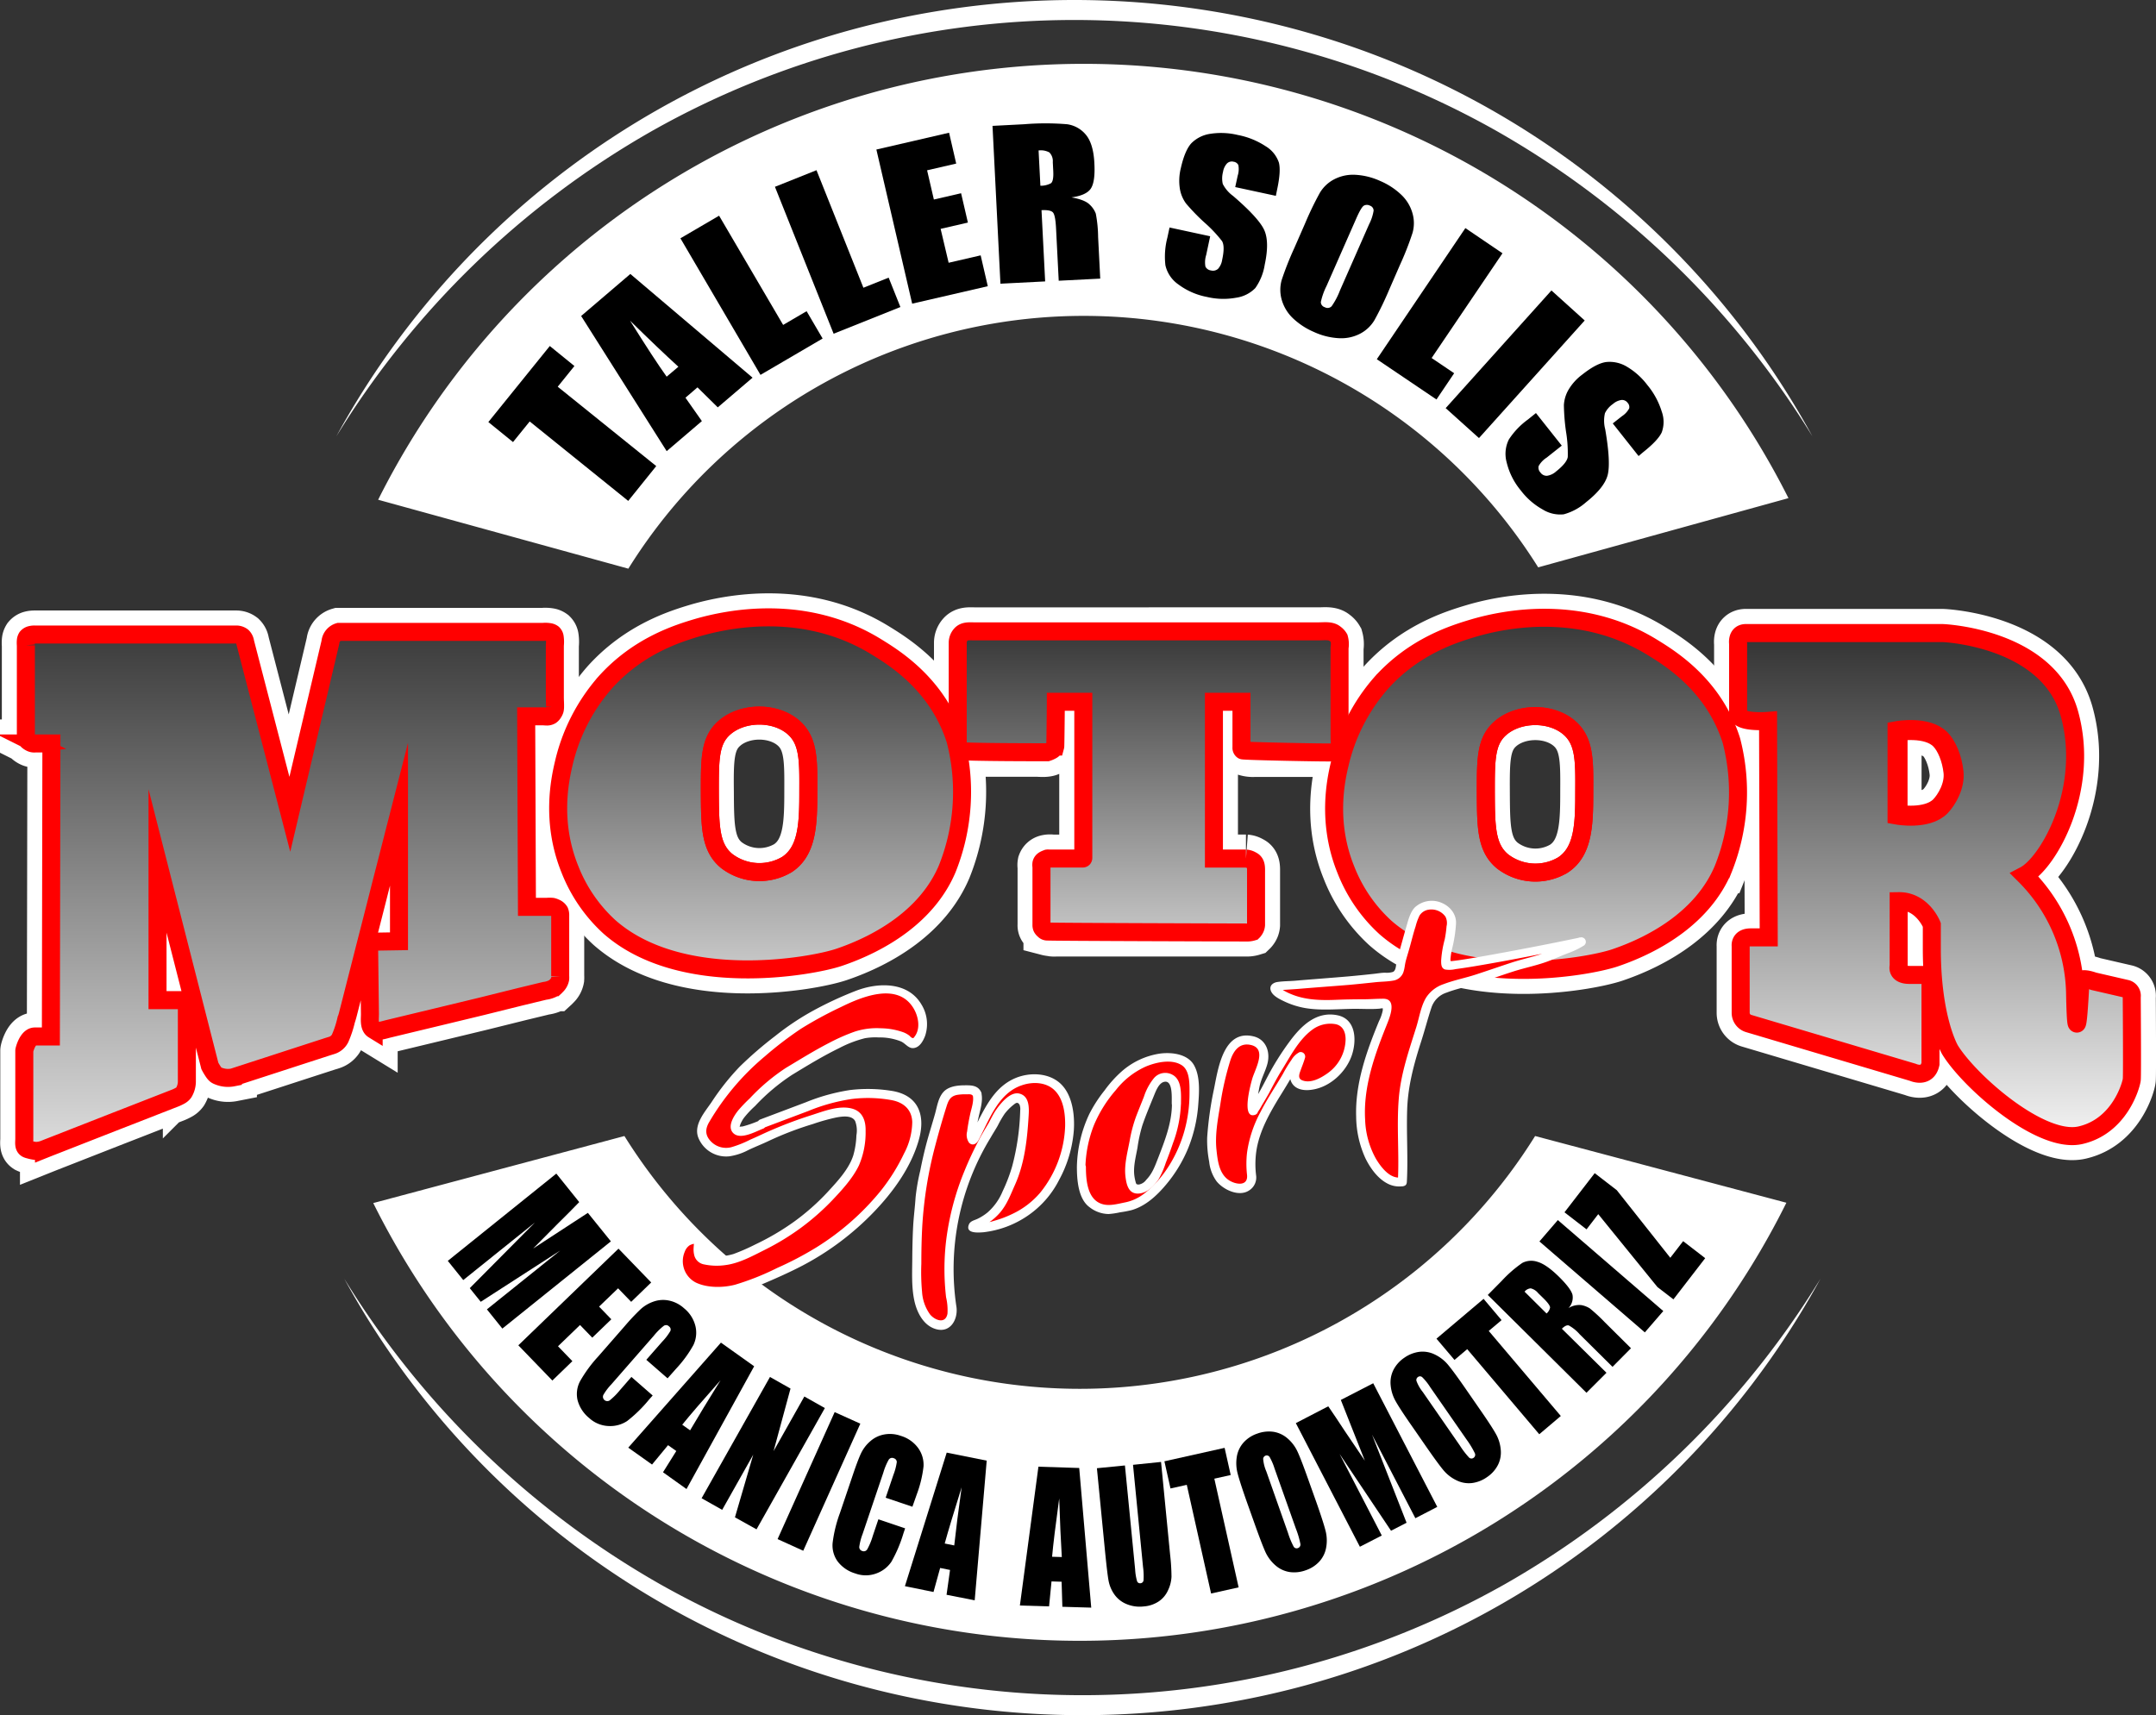 <svg id="LOGO_TALLER_SOLIS_MOTOR_SPORT" data-name="LOGO TALLER SOLIS MOTOR SPORT" xmlns="http://www.w3.org/2000/svg" xmlns:xlink="http://www.w3.org/1999/xlink" viewBox="0 0 538.57 428.53"><rect x="0" y="0" width="538.57" height="428.53" fill="#333333" stroke="none"/><defs><style>.cls-1,.cls-10,.cls-5,.cls-8{fill:none;}.cls-1{stroke:#fff;stroke-width:12px;}.cls-1,.cls-10,.cls-2,.cls-3,.cls-4,.cls-5,.cls-6,.cls-7,.cls-8{stroke-miterlimit:10;}.cls-2,.cls-3,.cls-4,.cls-5,.cls-6,.cls-7,.cls-8{stroke:red;}.cls-2,.cls-3,.cls-4,.cls-5,.cls-6,.cls-7{stroke-width:4.5px;}.cls-2{fill:url(#Degradado_sin_nombre_4);}.cls-3{fill:url(#Degradado_sin_nombre_3);}.cls-4{fill:url(#Degradado_sin_nombre_3-2);}.cls-6{fill:url(#Degradado_sin_nombre_3-3);}.cls-7{fill:url(#Degradado_sin_nombre_3-4);}.cls-10,.cls-8{stroke-width:5px;}.cls-9{fill:#fff;}.cls-10{stroke:#000;}.cls-11{fill:red;}</style><linearGradient id="Degradado_sin_nombre_4" x1="343.72" y1="640.43" x2="343.72" y2="436.14" gradientUnits="userSpaceOnUse"><stop offset="0" stop-color="#fff"/><stop offset="1"/></linearGradient><linearGradient id="Degradado_sin_nombre_3" x1="557.77" y1="589.76" x2="557.77" y2="453.84" xlink:href="#Degradado_sin_nombre_4"/><linearGradient id="Degradado_sin_nombre_3-2" x1="460.63" y1="599.48" x2="460.63" y2="449.26" xlink:href="#Degradado_sin_nombre_4"/><linearGradient id="Degradado_sin_nombre_3-3" x1="654.47" y1="596.03" x2="654.47" y2="448.57" xlink:href="#Degradado_sin_nombre_4"/><linearGradient id="Degradado_sin_nombre_3-4" x1="754.12" y1="617.55" x2="754.12" y2="450.98" xlink:href="#Degradado_sin_nombre_4"/></defs><g id="MOTOR_BLANCO" data-name="MOTOR BLANCO"><path class="cls-1" d="M355.42,483.42h51.05a6.14,6.14,0,0,1,1.54.06,1.92,1.92,0,0,1,.86.35,1.53,1.53,0,0,1,.44.82,8.15,8.15,0,0,1,.05,2.15v12.95c0,.79.07,1.55.05,2.34a3.22,3.22,0,0,1-.08.82,2.73,2.73,0,0,1-.34.71,2.17,2.17,0,0,1-.62.69,1.89,1.89,0,0,1-.94.26c-.37,0-.74-.05-1.11-.05H402.2l.19,47.6h5a6.85,6.85,0,0,1,1.36,0,3.23,3.23,0,0,1,.68.24,2.16,2.16,0,0,1,1.1.89,2.46,2.46,0,0,1,.17,1.08v15.1a5.23,5.23,0,0,1,0,.68,3.19,3.19,0,0,1-1,1.77c-.1.11-.2.22-.31.32a6,6,0,0,1-2.57.91l-6,1.45L391,577l-10.86,2.62-9.18,2.21-3.11.75c-1.15.27-2.66.87-3.75.27a1.9,1.9,0,0,1-.41-.34c-.75-.88-.51-2.55-.52-3.64l-.14-11.2-.08-6.83,7.48-.12V529l-.3,1.17-.64,2.48-.91,3.57-1.13,4.43-1.29,5-1.38,5.45-1.43,5.6-1.42,5.53-1.33,5.23-1.2,4.69-1,3.93-.75,2.93c-.13.52-.29,1-.45,1.52a25.53,25.53,0,0,1-1.48,4.45,3.48,3.48,0,0,1-2,1.73l-1,.31-3.64,1.18-4.93,1.6-5.35,1.74-4.9,1.59-3.57,1.16-1.39.45a6.34,6.34,0,0,1-3.69-.38,2.21,2.21,0,0,1-.53-.27,3,3,0,0,1-.54-.58,14.41,14.41,0,0,1-1-1.65l-13.07-51.21v34.78h7.33v20.07a5.49,5.49,0,0,1-.76,3,2.85,2.85,0,0,1-.83.75,11.43,11.43,0,0,1-1.66.77l-1.21.47-3.51,1.37-4.55,1.78-5.14,2-5.26,2.06-4.9,1.92-4.08,1.6-2.79,1.09-1,.4a5.86,5.86,0,0,1-2.13.39,9.54,9.54,0,0,1-1.57-.33,2.59,2.59,0,0,1-.61-.21l-.15-.1c-.67-.5-.46-1.59-.46-2.34V588.06c0-.19.84-3.55,2.64-3.55h4l.13-73.21h-4.06a2,2,0,0,1-1-.14,3.2,3.2,0,0,1-.83-.51,1.45,1.45,0,0,1-.49-.87v-23a6.22,6.22,0,0,1,0-1.22,1.82,1.82,0,0,1,.27-.79,1.75,1.75,0,0,1,.9-.57,3.82,3.82,0,0,1,1.07-.12h50.32a2.49,2.49,0,0,1,1.51.5A2.39,2.39,0,0,1,332,486l11.16,43,10.14-43A2.94,2.94,0,0,1,355.42,483.42Z" transform="translate(-270.76 -325.55)"/><path class="cls-1" d="M557.73,483.29h42.52c1.32,0,3-.25,4,.61a3.42,3.42,0,0,1,1,1.08,5.59,5.59,0,0,1,.13,2.42V510c0,.61.07,1.18.12,1.77a1.59,1.59,0,0,1-.65,1.33,3.12,3.12,0,0,1-1.31.43,9.23,9.23,0,0,1-1.73.13H584.21a6.11,6.11,0,0,1-2.21-.23,2.22,2.22,0,0,1-.81-.41.78.78,0,0,1-.3-.72V500.89H574v39.17h8a3.22,3.22,0,0,1,1.36.42,3.38,3.38,0,0,1,.41.24c.85.63.75,1.83.75,2.78v13.15A2.52,2.52,0,0,1,584,558a1.94,1.94,0,0,1-.26.31,5.23,5.23,0,0,1-1.83.22H534.53a4.6,4.6,0,0,1-.83,0c-.42-.08-.86-.11-1.28-.22a2.17,2.17,0,0,1-1.06-.58,1.32,1.32,0,0,1-.41-1.09V542.07a2.16,2.16,0,0,1,0-.84,1.74,1.74,0,0,1,1.21-1.1,3.69,3.69,0,0,1,1.48-.06c.23,0,.48,0,.72,0h7V500.89h-6.86V511a2.34,2.34,0,0,1-1.28,2.26c-.95.61-2.54.36-3.64.36H512.48a2,2,0,0,1-1.54-.44,2,2,0,0,1-.87-1.38V486.72c0-.22,0-.44,0-.66a3.12,3.12,0,0,1,.75-1.93c.84-1,2.11-.84,3.27-.84h43.68Z" transform="translate(-270.76 -325.55)"/><path class="cls-1" d="M423,557.13c17.95,15.8,50.51,9.94,57.38,7.6,10.49-3.56,22.07-10.46,27-22.12a51.67,51.67,0,0,0,2.09-32.13c-4.38-13.87-15.24-20.54-19.78-23.33-17.89-11-37-7-44.62-4.81-5,1.49-14.81,4.51-23.07,13.69a46.62,46.62,0,0,0-10.39,20.28c-.94,4-3.24,14.56,1.52,26.37A38.5,38.5,0,0,0,423,557.13Z" transform="translate(-270.76 -325.55)"/><path class="cls-1" d="M451.63,507.44c4.53-4.06,12.78-4.16,17.37-.13,3.73,3.28,3.71,8.11,3.68,15.46,0,8.28-.08,15.31-5.33,18.77a13.45,13.45,0,0,1-15.08-.89c-4.11-3.38-4.14-8.62-4.19-17.11C448,515.28,448,510.67,451.63,507.44Z" transform="translate(-270.76 -325.55)"/><path class="cls-1" d="M616.82,557.25c18,15.81,50.51,9.94,57.38,7.61,10.49-3.57,22.08-10.46,27-22.12a51.54,51.54,0,0,0,2.09-32.14c-4.37-13.87-15.23-20.53-19.77-23.32-17.89-11-37-7.06-44.62-4.82-5,1.49-14.81,4.52-23.07,13.69a46.69,46.69,0,0,0-10.39,20.28c-.95,4-3.25,14.57,1.52,26.37A38.48,38.48,0,0,0,616.82,557.25Z" transform="translate(-270.76 -325.55)"/><path class="cls-1" d="M645.47,507.56c4.53-4.05,12.78-4.16,17.37-.13,3.73,3.28,3.71,8.11,3.67,15.47,0,8.28-.07,15.31-5.32,18.76a13.44,13.44,0,0,1-15.08-.89c-4.12-3.38-4.14-8.62-4.19-17.11C641.88,515.41,641.86,510.8,645.47,507.56Z" transform="translate(-270.76 -325.55)"/><path class="cls-1" d="M790.46,570.56s-1,21.81-1.34,3.17a42.81,42.81,0,0,0-12.6-29.53c5.83-3.05,16.48-21.43,11.16-40.44s-31.57-20.07-31.57-20.07H706.68c-2.12.17-1.74,2.62-1.74,2.62V503.8c0,2.49,7.48,1.86,7.48,1.86l.17,54.09h-4.48c-2.83,0-2.53,2.11-2.53,2.11v16.73a2.78,2.78,0,0,0,2,2.68l41,12.19s3.6,1.66,4.42-2.11v-19.6a2.37,2.37,0,0,0-1.86-2.62h-3.38c-3.38,0-2.71-2.2-2.71-2.2V550.7c5.92-.08,8.28,5.92,8.28,5.92v5.92c0,17.74,4.57,25.35,4.57,25.35,4.9,7.94,22.69,23.57,32.57,21.29s12.68-12.63,12.81-13.9,0-20.66,0-20.66a1.79,1.79,0,0,0-1.27-2l-8.24-1.9S790.91,569.61,790.46,570.56Z" transform="translate(-270.76 -325.55)"/><path class="cls-1" d="M758.75,518.47c.37,3.41-1.68,6.87-3.27,8.49-3.36,3.42-10.71,2.09-10.71,2.09V508.2s7.35-1.33,10.71,2.09C757.07,511.91,758.39,515.07,758.75,518.47Z" transform="translate(-270.76 -325.55)"/></g><g id="MOTOR_ROJO" data-name="MOTOR ROJO"><path class="cls-2" d="M355.42,483.42h51.05a6.14,6.14,0,0,1,1.54.06,1.92,1.92,0,0,1,.86.35,1.53,1.53,0,0,1,.44.82,8.15,8.15,0,0,1,.05,2.15v12.95c0,.79.07,1.55.05,2.34a3.22,3.22,0,0,1-.08.82,2.73,2.73,0,0,1-.34.71,2.17,2.17,0,0,1-.62.69,1.89,1.89,0,0,1-.94.26c-.37,0-.74-.05-1.11-.05H402.2l.19,47.6h5a6.85,6.85,0,0,1,1.36,0,3.23,3.23,0,0,1,.68.24,2.16,2.16,0,0,1,1.1.89,2.46,2.46,0,0,1,.17,1.08v15.1a5.23,5.23,0,0,1,0,.68,3.19,3.19,0,0,1-1,1.77c-.1.11-.2.22-.31.32a6,6,0,0,1-2.57.91l-6,1.45L391,577l-10.86,2.62-9.18,2.21-3.11.75c-1.15.27-2.66.87-3.75.27a1.9,1.9,0,0,1-.41-.34c-.75-.88-.51-2.55-.52-3.64l-.14-11.2-.08-6.83,7.48-.12V529l-.3,1.17-.64,2.48-.91,3.57-1.13,4.43-1.29,5-1.38,5.45-1.43,5.6-1.42,5.53-1.33,5.23-1.2,4.69-1,3.93-.75,2.93c-.13.52-.29,1-.45,1.52a25.53,25.53,0,0,1-1.48,4.45,3.48,3.48,0,0,1-2,1.73l-1,.31-3.64,1.18-4.93,1.6-5.35,1.74-4.9,1.59-3.57,1.16-1.39.45a6.34,6.34,0,0,1-3.69-.38,2.21,2.21,0,0,1-.53-.27,3,3,0,0,1-.54-.58,14.41,14.41,0,0,1-1-1.65l-13.07-51.21v34.78h7.33v20.07a5.49,5.49,0,0,1-.76,3,2.85,2.85,0,0,1-.83.75,11.43,11.43,0,0,1-1.66.77l-1.21.47-3.51,1.37-4.55,1.78-5.14,2-5.26,2.06-4.9,1.92-4.08,1.6-2.79,1.09-1,.4a5.86,5.86,0,0,1-2.13.39,9.54,9.54,0,0,1-1.57-.33,2.59,2.59,0,0,1-.61-.21l-.15-.1c-.67-.5-.46-1.59-.46-2.34V588.06c0-.19.84-3.55,2.64-3.55h4l.13-73.21h-4.06a2,2,0,0,1-1-.14,3.2,3.2,0,0,1-.83-.51,1.45,1.45,0,0,1-.49-.87v-23a6.22,6.22,0,0,1,0-1.22,1.82,1.82,0,0,1,.27-.79,1.75,1.75,0,0,1,.9-.57,3.82,3.82,0,0,1,1.07-.12h50.32a2.49,2.49,0,0,1,1.51.5A2.39,2.39,0,0,1,332,486l11.16,43,10.14-43A2.94,2.94,0,0,1,355.42,483.42Z" transform="translate(-270.76 -325.55)"/><path class="cls-3" d="M600.25,483.29c1.32,0,3-.25,4,.61a3.42,3.42,0,0,1,1,1.08,5.59,5.59,0,0,1,.13,2.42V510c0,.61.07,1.18.12,1.77a1.59,1.59,0,0,1-.65,1.33,3.12,3.12,0,0,1-1.31.43c-.6.11-22.13-.31-22.36-.51a.78.78,0,0,1-.3-.72V500.89H574v39.17h8a3.22,3.22,0,0,1,1.36.42,3.38,3.38,0,0,1,.41.24c.85.63.75,1.83.75,2.78v13.15A2.52,2.52,0,0,1,584,558a1.94,1.94,0,0,1-.26.31,5.23,5.23,0,0,1-1.83.22s-49.12-.13-49.68-.25a1.15,1.15,0,0,1-.45-.16.91.91,0,0,1-.21-.18,2,2,0,0,1-.51-.58,1.51,1.51,0,0,1-.14-.73V542.07a2.16,2.16,0,0,1,0-.84c.21-.72.84-.94,1.47-1.18a1.06,1.06,0,0,1,.31,0l1.12,0h7.29c.22,0,.26,0,.26-.23V500.89h-6.86c0,.64-.1,11-.15,11.18a2.06,2.06,0,0,1-.83.92,6,6,0,0,1-1.16.51c-.1,0-21.06,0-21.5-.33a2,2,0,0,1-.87-1.38V486.72c0-.22,0-.44,0-.66a3.12,3.12,0,0,1,.75-1.93c.84-1,2.11-.84,3.27-.84Z" transform="translate(-270.76 -325.55)"/><g id="Capa_7" data-name="Capa 7"><path class="cls-4" d="M509.44,510.48c-4.38-13.87-15.24-20.54-19.78-23.33-17.89-11-37-7-44.62-4.81-5,1.49-14.81,4.51-23.07,13.69a46.62,46.62,0,0,0-10.39,20.28c-.94,4-3.24,14.56,1.52,26.37A38.5,38.5,0,0,0,423,557.13c17.95,15.8,50.51,9.94,57.38,7.6,10.49-3.56,22.07-10.46,27-22.12A51.67,51.67,0,0,0,509.44,510.48Zm-36.76,12.29c0,8.28-.08,15.31-5.33,18.77a13.45,13.45,0,0,1-15.08-.89c-4.11-3.38-4.14-8.62-4.19-17.11,0-8.26-.06-12.87,3.55-16.1,4.53-4.06,12.78-4.16,17.37-.13C472.73,510.59,472.71,515.42,472.68,522.77Z" transform="translate(-270.76 -325.55)"/><path class="cls-5" d="M472.68,522.77c0,8.28-.08,15.31-5.33,18.77a13.45,13.45,0,0,1-15.08-.89c-4.11-3.38-4.14-8.62-4.19-17.11,0-8.26-.06-12.87,3.55-16.1,4.53-4.06,12.78-4.16,17.37-.13C472.73,510.59,472.71,515.42,472.68,522.77Z" transform="translate(-270.76 -325.55)"/></g><path class="cls-6" d="M703.27,510.6c-4.37-13.87-15.23-20.53-19.77-23.32-17.89-11-37-7.06-44.62-4.82-5,1.49-14.81,4.52-23.07,13.69a46.69,46.69,0,0,0-10.39,20.28c-.95,4-3.25,14.57,1.52,26.37a38.48,38.48,0,0,0,9.88,14.45c18,15.81,50.51,9.94,57.38,7.61,10.49-3.57,22.08-10.46,27-22.12A51.54,51.54,0,0,0,703.27,510.6Zm-36.76,12.3c0,8.28-.07,15.31-5.32,18.76a13.44,13.44,0,0,1-15.08-.89c-4.12-3.38-4.14-8.62-4.19-17.11,0-8.25-.06-12.86,3.55-16.1,4.53-4.05,12.78-4.16,17.37-.13C666.57,510.71,666.55,515.54,666.51,522.9Z" transform="translate(-270.76 -325.55)"/><path class="cls-5" d="M666.51,522.9c0,8.28-.07,15.31-5.32,18.76a13.44,13.44,0,0,1-15.08-.89c-4.12-3.38-4.14-8.62-4.19-17.11,0-8.25-.06-12.86,3.55-16.1,4.53-4.05,12.78-4.16,17.37-.13C666.57,510.71,666.55,515.54,666.51,522.9Z" transform="translate(-270.76 -325.55)"/><path class="cls-7" d="M803.27,574.62a1.79,1.79,0,0,0-1.27-2l-8.24-1.9s-2.85-1.08-3.3-.13c0,0-1,21.81-1.34,3.17a42.81,42.81,0,0,0-12.6-29.53c5.83-3.05,16.48-21.43,11.16-40.44s-31.57-20.07-31.57-20.07H706.68c-2.12.17-1.74,2.62-1.74,2.62V503.8c0,2.49,7.48,1.86,7.48,1.86l.17,54.09h-4.48c-2.83,0-2.53,2.11-2.53,2.11v16.73a2.78,2.78,0,0,0,2,2.68l41,12.19s3.6,1.66,4.42-2.11v-19.6a2.37,2.37,0,0,0-1.86-2.62h-3.38c-3.38,0-2.71-2.2-2.71-2.2V550.7c5.92-.08,8.28,5.92,8.28,5.92v5.92c0,17.74,4.57,25.35,4.57,25.35,4.9,7.94,22.69,23.57,32.57,21.29s12.68-12.63,12.81-13.9S803.27,574.62,803.27,574.62ZM755.48,527c-3.36,3.42-10.71,2.09-10.71,2.09V508.2s7.35-1.33,10.71,2.09c1.59,1.62,2.91,4.78,3.27,8.18S757.07,525.34,755.48,527Z" transform="translate(-270.76 -325.55)"/><path class="cls-8" d="M755.48,527c-3.36,3.42-10.71,2.09-10.71,2.09V508.2s7.35-1.33,10.71,2.09c1.59,1.62,2.91,4.78,3.27,8.18S757.07,525.34,755.48,527Z" transform="translate(-270.76 -325.55)"/></g><g id="Capa_4" data-name="Capa 4"><path class="cls-9" d="M717.55,450,655,467.3a134,134,0,0,0-227.28.33l-62.5-17.22a197.07,197.07,0,0,1,352.3-.4Z" transform="translate(-270.76 -325.55)"/><path class="cls-9" d="M717,626.05a197.07,197.07,0,0,1-353,.08l62.74-16.75a134,134,0,0,0,227.49,0Z" transform="translate(-270.76 -325.55)"/><path class="cls-10" d="M266.5,666.5" transform="translate(-270.76 -325.55)"/><path d="M408.1,412l6.15,5-4.17,5.17L434.69,442l-7,8.7-24.61-19.85L398.91,436l-6.16-5Z" transform="translate(-270.76 -325.55)"/><path d="M428.22,394l30.53,25.91-8.69,7.42-5.07-5-3,2.59,4.1,5.84-8.79,7.51L415.93,404.5Zm12,23.18q-5-4.56-12.08-11.52,6.08,9.73,9.15,14Z" transform="translate(-270.76 -325.55)"/><path d="M450.39,379.44l16,27.29,5.86-3.43,4,6.83-15.52,9.08-20-34.12Z" transform="translate(-270.76 -325.55)"/><path d="M474.72,368.07l11.72,29.37,6.31-2.52,2.93,7.34L479,408.93l-14.66-36.71Z" transform="translate(-270.76 -325.55)"/><path d="M489.68,362.91l18.16-4.2,1.78,7.71-7.27,1.68,1.69,7.3,6.8-1.57,1.7,7.33-6.81,1.57,2,8.47,8-1.85,1.78,7.71-18.89,4.36Z" transform="translate(-270.76 -325.55)"/><path d="M518.69,357l7.9-.41a65.23,65.23,0,0,1,10.73,0A7.39,7.39,0,0,1,542,359.2c1.25,1.48,2,3.9,2.14,7.26.16,3.07-.16,5.16-.93,6.26s-2.38,1.82-4.81,2.15q3.35.58,4.56,1.8a5.91,5.91,0,0,1,1.53,2.25,32.64,32.64,0,0,1,.58,5.83l.53,10.41-10.37.53-.67-13.12c-.11-2.11-.35-3.41-.74-3.9s-1.35-.69-2.89-.61l.91,17.8-11.17.57Zm11.51,6.18.45,8.78a5.38,5.38,0,0,0,2.61-.61q.74-.51.6-3.12l-.11-2.17a3.09,3.09,0,0,0-.86-2.43A4.49,4.49,0,0,0,530.2,363.14Z" transform="translate(-270.76 -325.55)"/><path d="M589.47,374.48l-10.15-2.19.62-2.86a5.45,5.45,0,0,0,.16-2.64,1.53,1.53,0,0,0-1.18-.83,1.73,1.73,0,0,0-1.65.42,4.07,4.07,0,0,0-1,2.13,6.28,6.28,0,0,0-.06,3,8.49,8.49,0,0,0,2.58,3q6.44,5.55,7.78,8.52t.12,8.64a13.76,13.76,0,0,1-2.36,5.86,8.29,8.29,0,0,1-4.77,2.4,17.62,17.62,0,0,1-7.3-.19,17.28,17.28,0,0,1-7.16-3.14,7.94,7.94,0,0,1-3.22-4.77,18.78,18.78,0,0,1,.49-6.91l.54-2.53,10.15,2.19-1,4.7a6,6,0,0,0-.18,2.89,1.79,1.79,0,0,0,1.39.95,1.88,1.88,0,0,0,1.79-.44,4.34,4.34,0,0,0,1-2.23q.74-3.4-.05-4.68a33.42,33.42,0,0,0-4.36-4.61,50.83,50.83,0,0,1-4.62-4.77,8.57,8.57,0,0,1-1.52-3.57,12.92,12.92,0,0,1,.22-5.25q1-4.44,2.63-6.23a8.35,8.35,0,0,1,4.68-2.35,17.65,17.65,0,0,1,6.9.28,19.18,19.18,0,0,1,7,2.83,7.59,7.59,0,0,1,3.28,4.05q.56,2.13-.43,6.73Z" transform="translate(-270.76 -325.55)"/><path d="M617.78,397.92a79.66,79.66,0,0,1-3.67,7.6,9,9,0,0,1-3.57,3.39,10.22,10.22,0,0,1-5.24,1.14A17,17,0,0,1,599,408.5a17.75,17.75,0,0,1-5.27-3.44,10.22,10.22,0,0,1-2.8-4.63,9,9,0,0,1,0-4.94,78.91,78.91,0,0,1,3.14-7.95l2.71-6.19a80.17,80.17,0,0,1,3.67-7.61,9,9,0,0,1,3.57-3.38,10.22,10.22,0,0,1,5.24-1.14,17.09,17.09,0,0,1,6.28,1.55,17.51,17.51,0,0,1,5.26,3.44,10.17,10.17,0,0,1,2.8,4.63,8.88,8.88,0,0,1,0,4.93,75.52,75.52,0,0,1-3.14,8Zm-5-16.38a11.17,11.17,0,0,0,1.11-3.37,1.33,1.33,0,0,0-.94-1.25,1.61,1.61,0,0,0-1.48,0c-.45.26-1.08,1.32-1.9,3.18L602.13,397a16.72,16.72,0,0,0-1.42,4,1.34,1.34,0,0,0,1,1.31,1.37,1.37,0,0,0,1.71-.27,17.79,17.79,0,0,0,2.06-3.92Z" transform="translate(-270.76 -325.55)"/><path d="M646.08,388.83,628.38,415l5.63,3.8-4.42,6.56-14.9-10.06,22.12-32.76Z" transform="translate(-270.76 -325.55)"/><path d="M666.62,405.62,640.21,435l-8.32-7.48,26.42-29.4Z" transform="translate(-270.76 -325.55)"/><path d="M680.08,439.49l-6.45-8.15,2.3-1.81a5.38,5.38,0,0,0,1.8-1.94,1.52,1.52,0,0,0-.38-1.39,1.72,1.72,0,0,0-1.54-.72,4.1,4.1,0,0,0-2.13,1,6,6,0,0,0-2,2.3,8.29,8.29,0,0,0,.06,4q1.44,8.39.6,11.52c-.57,2.1-2.37,4.34-5.41,6.75a13.88,13.88,0,0,1-5.55,3,8.26,8.26,0,0,1-5.21-1.18,17.65,17.65,0,0,1-5.51-4.78,17.22,17.22,0,0,1-3.53-7,8.06,8.06,0,0,1,.54-5.73,18.9,18.9,0,0,1,4.77-5l2-1.61,6.45,8.14-3.78,3a5.85,5.85,0,0,0-2,2.11,1.75,1.75,0,0,0,.46,1.61,1.86,1.86,0,0,0,1.66.81,4.29,4.29,0,0,0,2.22-1.06c1.82-1.45,2.8-2.66,2.94-3.65a33.35,33.35,0,0,0-.44-6.33,52.36,52.36,0,0,1-.53-6.61,8.57,8.57,0,0,1,1.09-3.73,12.8,12.8,0,0,1,3.51-3.91c2.38-1.88,4.37-2.93,6-3.13a8.32,8.32,0,0,1,5.11,1.15,17.73,17.73,0,0,1,5.14,4.6,19.15,19.15,0,0,1,3.59,6.62,7.58,7.58,0,0,1,0,5.21q-.93,2-4.62,4.93Z" transform="translate(-270.76 -325.55)"/><path d="M423.36,635.7l-27.11,21.79-3.86-4.8L410.69,638l-19.84,12.8-2.74-3.41L404.37,631l-17.89,14.37-3.86-4.8,27.11-21.8,5.72,7.12q-2.19,2.28-5.24,5.28l-6.27,6.32,13.67-8.91Z" transform="translate(-270.76 -325.55)"/><path d="M425.26,637.52l8.17,8.45-5,4.84-3.27-3.38L420.41,652l3.06,3.17-4.76,4.59-3.06-3.16-5.5,5.31,3.59,3.72-5,4.84-8.5-8.8Z" transform="translate(-270.76 -325.55)"/><path d="M437.52,669.92l-5.31-4.63,4-4.56a14,14,0,0,0,2-2.62.93.93,0,0,0-.32-1.15,1,1,0,0,0-1.35-.13,15.18,15.18,0,0,0-2.44,2.43l-10.63,12.17a14,14,0,0,0-2,2.65,1.09,1.09,0,0,0,1.57,1.37,17,17,0,0,0,2.58-2.58l2.87-3.3,5.31,4.64-.89,1a34,34,0,0,1-5.49,5.38,7.66,7.66,0,0,1-4.58,1.25,7.56,7.56,0,0,1-4.9-2,8.6,8.6,0,0,1-2.9-4.45,6.84,6.84,0,0,1,.62-4.75,33.7,33.7,0,0,1,4.55-6.2l6.68-7.65a54.76,54.76,0,0,1,3.87-4.11,9.15,9.15,0,0,1,3.28-1.94,7.11,7.11,0,0,1,3.88-.24,8,8,0,0,1,3.72,1.92,8.25,8.25,0,0,1,2.86,4.54,7.14,7.14,0,0,1-.53,4.65,29.71,29.71,0,0,1-4.25,5.83Z" transform="translate(-270.76 -325.55)"/><path d="M459.15,666.91l-16.9,30.67-5.87-4.19,3.32-5.31-2.06-1.46-4,4.84-5.94-4.22L450.85,661Zm-16,16q3-5.12,7.61-12.52-6.68,7.52-9.58,11.12Z" transform="translate(-270.76 -325.55)"/><path d="M476.81,677.35l-17.07,30.3-5.39-3L458.92,689l-7.76,13.78-5.14-2.9,17.08-30.3,5.13,2.9L464,688.1l7.69-13.64Z" transform="translate(-270.76 -325.55)"/><path d="M485.67,681.25,471.41,713,465,710.09l14.26-31.73Z" transform="translate(-270.76 -325.55)"/><path d="M498.68,702,492,699.75l1.94-5.73a14.08,14.08,0,0,0,.84-3.19,1,1,0,0,0-.74-.94,1,1,0,0,0-1.3.4,15,15,0,0,0-1.32,3.18l-5.17,15.31a14.62,14.62,0,0,0-.84,3.21,1,1,0,0,0,.75,1.07,1,1,0,0,0,1.23-.4,16.34,16.34,0,0,0,1.39-3.37l1.4-4.15,6.68,2.26-.43,1.28a33.75,33.75,0,0,1-3,7.07,7.65,7.65,0,0,1-3.75,2.91,7.55,7.55,0,0,1-5.3,0,8.57,8.57,0,0,1-4.38-3,6.83,6.83,0,0,1-1.25-4.63,33.2,33.2,0,0,1,1.83-7.47l3.26-9.63q1.2-3.56,2-5.27a9.21,9.21,0,0,1,2.29-3,7.16,7.16,0,0,1,3.5-1.71,8,8,0,0,1,4.17.35,8.27,8.27,0,0,1,4.37,3.11,7.16,7.16,0,0,1,1.29,4.5,29.22,29.22,0,0,1-1.69,7Z" transform="translate(-270.76 -325.55)"/><path d="M517.24,690.49l-3,34.89L507.21,724l.87-6.2-2.47-.5-1.66,6-7.14-1.45,10.44-33.37Zm-8.11,21.18q.64-5.89,1.85-14.53-3,9.57-4.23,14.05Z" transform="translate(-270.76 -325.55)"/><path d="M540.35,692.32l3,34.89-7.21-.21-.19-6.26-2.52-.08-.61,6.24-7.29-.22L530.16,692ZM536,714.57q-.37-5.93-.65-14.64-1.37,10-1.78,14.57Z" transform="translate(-270.76 -325.55)"/><path d="M560.79,690.81l2.26,23.13a51.23,51.23,0,0,1,.35,5.55,8.68,8.68,0,0,1-.87,3.39,6.54,6.54,0,0,1-2.34,2.79,7.79,7.79,0,0,1-3.71,1.24,8.57,8.57,0,0,1-4.36-.61,6.9,6.9,0,0,1-3-2.4,8.73,8.73,0,0,1-1.43-3.37c-.23-1.2-.53-3.76-.92-7.67l-2-20.48,7-.69,2.55,26a13.34,13.34,0,0,0,.47,2.88.77.77,0,0,0,.84.55.83.83,0,0,0,.79-.78,16.7,16.7,0,0,0-.13-3.3l-2.5-25.51Z" transform="translate(-270.76 -325.55)"/><path d="M576.67,687.29l1.52,6.79-4.09.91,6.07,27.16-6.88,1.53-6.07-27.15-4.07.91-1.52-6.79Z" transform="translate(-270.76 -325.55)"/><path d="M599.59,700.88q1.74,4.95,2.28,7.07a9.79,9.79,0,0,1,.18,4.16,7,7,0,0,1-1.66,3.52,8.12,8.12,0,0,1-3.47,2.25,8.29,8.29,0,0,1-4,.44,7,7,0,0,1-3.54-1.66,9.84,9.84,0,0,1-2.51-3.33q-.9-2-2.68-7l-2-5.61c-1.16-3.3-1.92-5.65-2.28-7.07a10,10,0,0,1-.19-4.16,7,7,0,0,1,1.67-3.52,8.06,8.06,0,0,1,3.47-2.25,8.29,8.29,0,0,1,4-.44,7,7,0,0,1,3.54,1.66,9.68,9.68,0,0,1,2.5,3.33c.61,1.31,1.5,3.65,2.69,7Zm-10.45-8.44a14.15,14.15,0,0,0-1.23-2.86.86.86,0,0,0-1-.35.93.93,0,0,0-.61.8,9.65,9.65,0,0,0,.79,3.15l5.4,15.32a20.27,20.27,0,0,0,1.42,3.46.86.86,0,0,0,1.08.37.92.92,0,0,0,.6-1.07,21.39,21.39,0,0,0-1.1-3.74Z" transform="translate(-270.76 -325.55)"/><path d="M613.79,671.15l16,30.89-5.47,2.83L613.5,684l8.62,22-3.88,2-12.85-19.19,10.54,20.38L610.46,712l-16-30.89,8.1-4.2q1.8,2.61,4.14,6.19l5,7.39-6-15.17Z" transform="translate(-270.76 -325.55)"/><path d="M640.29,677.47c2,2.87,3.35,4.94,4.07,6.21a9.71,9.71,0,0,1,1.28,4,7,7,0,0,1-.67,3.84,8.09,8.09,0,0,1-2.75,3.08,8.29,8.29,0,0,1-3.74,1.48,6.9,6.9,0,0,1-3.85-.66,9.72,9.72,0,0,1-3.3-2.55c-.92-1.1-2.4-3.13-4.44-6.07l-3.39-4.89q-3-4.3-4.07-6.21a9.86,9.86,0,0,1-1.28-4,7,7,0,0,1,.67-3.84,8.12,8.12,0,0,1,2.75-3.09,8.39,8.39,0,0,1,3.74-1.47,6.88,6.88,0,0,1,3.85.66,9.72,9.72,0,0,1,3.3,2.55c.92,1.1,2.41,3.12,4.45,6.07ZM628,672.09a13.62,13.62,0,0,0-1.94-2.43.84.84,0,0,0-1.09-.07.91.91,0,0,0-.39.94,9.86,9.86,0,0,0,1.6,2.82l9.25,13.35a20.23,20.23,0,0,0,2.29,3,.86.86,0,0,0,1.14.08.91.91,0,0,0,.29-1.2,21.71,21.71,0,0,0-2-3.31Z" transform="translate(-270.76 -325.55)"/><path d="M641.36,650.06l4.49,5.32-3.2,2.7,18,21.25-5.38,4.56-18-21.26-3.18,2.69-4.5-5.31Z" transform="translate(-270.76 -325.55)"/><path d="M642.41,649.09l3.51-3.55a30.7,30.7,0,0,1,5.11-4.45,4.85,4.85,0,0,1,3.82-.27c1.49.43,3.28,1.69,5.39,3.77q2.88,2.86,3.32,4.41a3.82,3.82,0,0,1-1,3.38,5,5,0,0,1,3.24-.75,6.08,6.08,0,0,1,2.09.81,41.92,41.92,0,0,1,3.78,3.5l6.51,6.46-4.61,4.65-8.21-8.14a10.13,10.13,0,0,0-2.69-2.19c-.48-.15-1.06.12-1.75.81l11.14,11-5,5Zm9.19-.82,5.49,5.45a2.6,2.6,0,0,0,.88-1.48c0-.43-.51-1.18-1.6-2.26L655,648.64a3.42,3.42,0,0,0-1.86-1.2A2.16,2.16,0,0,0,651.6,648.27Z" transform="translate(-270.76 -325.55)"/><path d="M659.91,630.38l26.34,22.73-4.61,5.33-26.33-22.72Z" transform="translate(-270.76 -325.55)"/><path d="M669.12,618.66l5.51,4.25L688,639.8l3.21-4.15,5.51,4.25-7.94,10.29-4-3.08L670,628.9l-2.92,3.8-5.51-4.26Z" transform="translate(-270.76 -325.55)"/></g><g id="Capa_3" data-name="Capa 3"><path class="cls-11" d="M461,606.33l1.86-.7,9.06-3.42a65.31,65.31,0,0,1,7.91-2.6,32.37,32.37,0,0,1,9.71-.77c2.47.17,5.86.3,7.87,1.91,3.74,3,2.33,8.59.71,12.33a49.23,49.23,0,0,1-8.7,13.26,70,70,0,0,1-13.38,11.33,104,104,0,0,1-15.71,7.9c-1.59.68-3.22,1.29-4.87,1.82a18.58,18.58,0,0,1-9.79.18c-2.4-.61-4.74-2.3-5.2-4.73a9.12,9.12,0,0,1,.59-5.65,4.19,4.19,0,0,1,2.08-1.84c.62-.24,2.13-.59,2,.51-.09,1.29-.48,3.53.91,4.26a4.41,4.41,0,0,0,1.76.37,21,21,0,0,0,3.36.09c2.81-.21,5.37-1.59,7.9-2.75a63.94,63.94,0,0,0,7.3-3.92A57.85,57.85,0,0,0,483.24,618a14.6,14.6,0,0,0,2.47-8c.15-2.38.56-5.4-2.19-6.28a7.18,7.18,0,0,0-3.06-.18,30.31,30.31,0,0,0-5.45,1.33c-2.68.82-5.29,1.66-7.86,2.71-1.8.73-3.65,1.42-5.37,2.31s-3.31,1.38-4.94,2.19c-2.45,1.23-5.4,2-7.94.5a6.5,6.5,0,0,1-2.86-3.63c-.42-1.75.83-3.64,1.76-5,1.78-2.6,3.52-5.36,5.52-7.76,1.13-1.35,2.32-2.66,3.58-3.9,2-1.92,4.16-3.7,6.28-5.45a74.19,74.19,0,0,1,7.06-5.29,104,104,0,0,1,10.38-5.64,36.09,36.09,0,0,1,6.34-2.63c3.21-.85,7.35-1.09,10.25.74,3.6,2.29,5.41,7.93,2.57,11.48a1.62,1.62,0,0,1-.53.48c-1,.48-1.45-.39-2.06-.88a7.41,7.41,0,0,0-2.81-1.16,23.63,23.63,0,0,0-6-.47c-5.66,0-18.9,8.69-21.41,10.12-3,1.7-10.49,9.32-11,10.07s-2.22,3.2-1.27,4.08,2.8,0,3.68-.38Z" transform="translate(-270.76 -325.55)"/><path class="cls-9" d="M461.31,607.41l11.36-4.28a46.57,46.57,0,0,1,10.85-3,33.08,33.08,0,0,1,10,.29c2.95.57,5,2.32,5.12,5.44a17.19,17.19,0,0,1-2.05,7.89,48,48,0,0,1-5.83,9.33A64.79,64.79,0,0,1,474.7,637.2a82.84,82.84,0,0,1-9.83,5.16,65.75,65.75,0,0,1-10.45,4.16c-3,.79-6.95.85-9.84-.53a6,6,0,0,1-2.75-7.74,3.21,3.21,0,0,1,1.27-1.61,5.52,5.52,0,0,1,1.35-.41l-.36-.37c0,.18,0,.35,0,.53s-.05.59-.06.89a5.91,5.91,0,0,0,.21,2.09,3.06,3.06,0,0,0,2.31,2.07,15.3,15.3,0,0,0,5.48.18c3.44-.45,6.75-2.29,9.81-3.82a62.08,62.08,0,0,0,9.15-5.6,60.74,60.74,0,0,0,7.66-6.76c2.43-2.56,5.12-5.49,6.66-8.69a20.73,20.73,0,0,0,1.68-8.56c.07-2.39-.61-4.77-3.12-5.58-3.31-1.06-7.31.58-10.44,1.57A104.37,104.37,0,0,0,463.25,608c-1.7.73-3.36,1.56-5.06,2.28a26.8,26.8,0,0,1-4.77,1.9,5.25,5.25,0,0,1-4.94-1.32c-1.6-1.56-1.63-3.17-.54-5a62.71,62.71,0,0,1,13.9-16.4,91.9,91.9,0,0,1,9-6.88,97.81,97.81,0,0,1,10-5.43c5.05-2.49,13.84-6.19,17.92,0,1.34,2,2.08,5.23.5,7.35-.32.42-.32.53-.76.31-.22-.1-.46-.43-.67-.58a6,6,0,0,0-1.61-.84,17.37,17.37,0,0,0-5.45-.93,17.74,17.74,0,0,0-6.48.83,47.69,47.69,0,0,0-6.38,2.81c-3.72,1.91-7.26,4.12-10.85,6.27a49.34,49.34,0,0,0-9,7.6,37,37,0,0,0-2.88,3c-1.06,1.32-2.74,3.9-1.4,5.52,1.73,2.08,5.72-.24,7.58-.94,1.35-.5.77-2.68-.59-2.17a28.44,28.44,0,0,1-4.53,1.62c-.17,0-.73.06-.73.07s.16-.52.2-.63a8.34,8.34,0,0,1,.85-1.55,24.13,24.13,0,0,1,2.81-3,50.34,50.34,0,0,1,9.26-7.8c3.86-2.35,7.71-4.7,11.77-6.68a28.94,28.94,0,0,1,6.44-2.47,15.31,15.31,0,0,1,3.45-.19,14.17,14.17,0,0,1,5.54,1c1.27.58,2,2.08,3.6,1.56,1.25-.39,2-1.84,2.44-3a9.3,9.3,0,0,0-.93-7.79c-3.38-5.76-10.86-5.56-16.4-3.41A90.77,90.77,0,0,0,474,578a65.92,65.92,0,0,0-9.58,6.38,95.61,95.61,0,0,0-8.89,7.68,60.67,60.67,0,0,0-7,8.82c-1.67,2.48-4.55,5.63-3.35,8.86a7.48,7.48,0,0,0,7.77,4.71,14.58,14.58,0,0,0,4.71-1.55c1.76-.84,3.58-1.54,5.34-2.39a81.41,81.41,0,0,1,10.8-4.12,49.8,49.8,0,0,1,5.85-1.64c1.42-.26,3.88-.65,4.73.9a6.74,6.74,0,0,1,.31,3.57,20.44,20.44,0,0,1-.78,5c-1.11,3.47-4,6.52-6.41,9.15a57,57,0,0,1-8.35,7.39,62.32,62.32,0,0,1-9.69,5.7,51.71,51.71,0,0,1-5.45,2.39,14.58,14.58,0,0,1-5.84.53c-.69-.06-1.52,0-1.8-.76a4.78,4.78,0,0,1-.05-2c.09-1.14,0-2.29-1.31-2.63-2.57-.65-4.89,1.94-5.47,4.15-.75,2.81-.36,6.19,1.82,8.26,2.34,2.22,5.76,2.79,8.88,2.81a25.83,25.83,0,0,0,10.29-2.54c3.62-1.53,7.23-3.11,10.72-4.93A69.47,69.47,0,0,0,489,628.41c4.77-4.95,9.19-11,11.18-17.71.76-2.54,1.12-5.43.08-7.94-1.17-2.83-3.8-4.18-6.69-4.65a37.6,37.6,0,0,0-10.54-.21,48.9,48.9,0,0,0-11,3.06l-11.35,4.28C459.37,605.75,460,607.92,461.31,607.41Z" transform="translate(-270.76 -325.55)"/><path class="cls-11" d="M514.84,598.89a5.28,5.28,0,0,1-.1,2.55c-.29,2-.93,4-1.15,6-.07.68-.42,2.25,0,2.81s.52-.28.65-.56c.26-.52.53-1,.79-1.54l2.69-5.1a18.79,18.79,0,0,1,3.23-4.48,11.93,11.93,0,0,1,6.68-3.4,11.21,11.21,0,0,1,4.08.17,7.23,7.23,0,0,1,4.22,3,16.92,16.92,0,0,1,1.89,10.27,30.53,30.53,0,0,1-5.51,14.46c-3.32,4.73-8.38,7.43-13.91,8.83a11.06,11.06,0,0,1-1.7.32c-.46,0-.91,0-1.36.09a3.78,3.78,0,0,1-.75,0,1.54,1.54,0,0,1-.68-.1.34.34,0,0,1,0-.5,1,1,0,0,1,.49-.28,13.11,13.11,0,0,0,6.42-5.09,31.94,31.94,0,0,0,2.44-5.11,23.93,23.93,0,0,0,1-2.45c.28-1,.52-2,.77-2.93a50.87,50.87,0,0,0,1-5c.26-1.81.38-3.63.51-5.44l.12-1.8a4.26,4.26,0,0,0-.68-3.28,1.63,1.63,0,0,0-1.19-.55,2.46,2.46,0,0,0-1.31.6,15.18,15.18,0,0,0-1.69,1.51,12.78,12.78,0,0,0-2.36,3.41c-.67,1.34-1.56,2.61-2.29,3.93a87.33,87.33,0,0,0-3.93,8,67.91,67.91,0,0,0-4.81,16.81,60.27,60.27,0,0,0,.13,18c.52,3.32-1.73,5.84-4.9,3.84-3.71-2.34-4-8.32-3.93-12.26a153.82,153.82,0,0,1,.83-18.34,29.64,29.64,0,0,1,.78-5.11q.9-5,2.23-9.88.66-2.45,1.41-4.87c.46-1.46.8-2.92,1.29-4.37a4.68,4.68,0,0,1,1.43-2.46,3.82,3.82,0,0,1,1.22-.54,10.83,10.83,0,0,1,3-.32c.66,0,1.89-.08,2.43.37a1.62,1.62,0,0,1,.32.41A2.26,2.26,0,0,1,514.84,598.89Z" transform="translate(-270.76 -325.55)"/><path class="cls-9" d="M513.75,599.19c.36,1.39-.34,3.35-.64,4.72s-.58,2.86-.76,4.32a3.45,3.45,0,0,0,.47,2.81c.86.9,1.86.32,2.34-.58,2.68-5,4.89-11.75,10.84-13.75,2.84-1,6.42-.81,8.51,1.58,2,2.23,2.38,5.81,2.32,8.65a27.94,27.94,0,0,1-6.23,16.6,20.72,20.72,0,0,1-7,5.33,26.75,26.75,0,0,1-4.39,1.66,16,16,0,0,1-2.53.59,7.46,7.46,0,0,1-2.49.07l.67.51-.13-.23.12.87.09-.27-.52.67c.94-.73,2.29-1,3.31-1.72a14.22,14.22,0,0,0,2.87-2.55c1.77-2.09,2.65-4.56,3.75-7,2.35-5.3,3-11.17,3.35-16.91.14-2.06.29-5.14-2.3-5.78-2.24-.55-4.56,2.31-5.69,3.88-.8,1.1-1.35,2.34-2,3.51-.82,1.39-1.66,2.76-2.41,4.19a85.93,85.93,0,0,0-3.68,7.91,67.13,67.13,0,0,0-4.52,17.28,61,61,0,0,0-.36,9.74c.07,1.46.18,2.92.35,4.38a13.93,13.93,0,0,1,.35,4.11c-.5,2.63-3.08,1.69-4.35.18a10.75,10.75,0,0,1-2-5.66,53.51,53.51,0,0,1-.18-7c0-3.06.06-6.12.22-9.18a101.67,101.67,0,0,1,3.3-20.5c.86-3.26,1.79-6.53,2.81-9.74.49-1.53,1-2.47,2.64-2.78a12.27,12.27,0,0,1,2.35-.14c.69,0,1.32-.14,1.67.57.63,1.3,2.57.16,1.94-1.14-.83-1.69-2.42-1.69-4.1-1.68s-4,.2-5.32,1.68-1.6,3.73-2.11,5.52c-.65,2.3-1.37,4.57-2,6.88s-1.2,4.84-1.68,7.28a50.72,50.72,0,0,0-1.16,6.68c-.15,2.38-.47,4.74-.6,7.13s-.19,5-.22,7.49c0,3.72-.27,7.56.53,11.22.66,3,2.39,6.35,5.64,7.1,3.44.81,5.25-2.58,4.87-5.55a63,63,0,0,1,8.58-42.44c.56-1,1.19-1.94,1.74-2.93a26.6,26.6,0,0,1,1.7-2.93,12.78,12.78,0,0,1,2.25-2.28c.58-.46,1-.77,1.48,0a3,3,0,0,1,.17,1.42,60.69,60.69,0,0,1-2,13.93,40.66,40.66,0,0,1-2.39,6.27,14.16,14.16,0,0,1-3.74,5.27,12.17,12.17,0,0,1-2.6,1.65c-.78.36-1.75.52-2.1,1.41-.92,2.32,2.46,2,3.68,1.91a24.44,24.44,0,0,0,10.92-4.06,23.87,23.87,0,0,0,7.94-9A30.81,30.81,0,0,0,539,608c.26-3.83-.31-8.75-3.19-11.58s-7.73-3.07-11.45-1.49c-4.16,1.77-6.49,5.4-8.51,9.24-1,1.82-1.77,3.87-2.89,5.58l.67-.52-.15.07.87.11c.28.21.16-.61.18-.86s.08-.59.13-.89c.14-1.07.35-2.1.59-3.15.41-1.85,1.12-4,.64-5.92A1.13,1.13,0,0,0,513.75,599.19Z" transform="translate(-270.76 -325.55)"/><path class="cls-11" d="M621.05,620.8c-4.15.82-7.73-4.74-8.93-8a30.61,30.61,0,0,1-1.06-15.08c.9-5.72,3-11.2,5.1-16.58.44-1.12,1.21-2.62,1.12-3.86-.12-1.53-1-1-2.47-.93-2.87.06-5.74-.07-8.61.07a36.58,36.58,0,0,1-10.6-.52,19,19,0,0,1-4.84-2c-.41-.24-1.75-1.08-1.54-1.73.16-.49,2.2-.39,2.73-.44,4.51-.38,9-.77,13.57-1.11,3.53-.26,7.06-.64,10.58-1,1.22-.14,3.3.13,3.93-1a16,16,0,0,0,.82-3.29l1.23-4.26a62.14,62.14,0,0,1,2-6.48,5,5,0,0,1,1-1.66,3.93,3.93,0,0,1,1.19-.77,5.21,5.21,0,0,1,2.92-.48c1.9.32,4.35,2,4.25,4.08-.05,1-.16,1.95-.27,2.92-.3,2.71-1.43,5.18-1.12,8,.1.89,28.33-4.76,33.9-5.93-2.22,1.56-4.7,2.07-7.15,3.24s-5.52,1.77-8.2,2.57c-5.59,1.66-11,3.86-16.61,5.28-3.78,1-5.9,2.16-6.86,5.76-1.7,6.43-4.33,12.69-5.38,19.2C620.49,604,621.52,612.6,621.05,620.8Z" transform="translate(-270.76 -325.55)"/><path class="cls-9" d="M620.75,619.72c-2.77.45-5-2.55-6.26-4.62a21.47,21.47,0,0,1-2.72-9.79c-.48-8.22,2.37-16.16,5.39-23.68.69-1.73,2.73-6.52-.84-6.55-1.69,0-3.4.14-5.1.14q-3.09,0-6.18.11c-4,.18-8.12.16-11.89-1.46a13.39,13.39,0,0,1-2.16-1.12c-.12-.08-.54-.52-.64-.53s-.34.79-.35.78.61-.07.59-.07c1.58-.12,3.16-.2,4.75-.33,4.19-.36,8.39-.65,12.59-1q3.12-.29,6.25-.63c1.5-.17,3.07-.15,4.55-.41a3.19,3.19,0,0,0,2.67-2.35c.25-.79.29-1.63.49-2.43.25-1,.58-2,.86-3,.56-1.92,1-3.86,1.63-5.77a13.33,13.33,0,0,1,1-2.74,3.21,3.21,0,0,1,2.29-1.44,4.3,4.3,0,0,1,4.16,1.74,3.48,3.48,0,0,1,.28,2.4,27.7,27.7,0,0,1-.46,3.29,26.47,26.47,0,0,0-.89,5.29c0,.9,0,1.92,1,2.23a6.71,6.71,0,0,0,2.6-.1c1.67-.22,3.34-.48,5-.76,8.43-1.42,16.82-3.08,25.18-4.8l1.62-.33-.86-2.06a20,20,0,0,1-4,2c-1.43.54-2.8,1.2-4.22,1.74-2.73,1-5.63,1.6-8.42,2.48-3.07,1-6.1,2.06-9.16,3.06-2.67.88-5.49,1.42-8.12,2.42a8.38,8.38,0,0,0-4.34,3.31c-1.35,2.18-1.73,5-2.5,7.46-1.81,5.76-3.81,11.48-4.34,17.54-.61,7,.13,14.09-.26,21.13-.07,1.45,2.18,1.44,2.25,0,.33-6-.12-12,.08-18.08s1.76-11.63,3.59-17.33c.87-2.72,1.58-5.51,2.49-8.22a5.85,5.85,0,0,1,3.77-3.69c2.59-1,5.36-1.51,8-2.37,2.84-.92,5.64-1.94,8.49-2.85,3.06-1,6.28-1.59,9.28-2.77,1.49-.58,2.94-1.24,4.43-1.81a20.84,20.84,0,0,0,4.16-2,1.13,1.13,0,0,0-.87-2q-12.3,2.58-24.69,4.77c-1.92.33-3.85.66-5.78.94-.59.08-1.18.16-1.77.22a4.13,4.13,0,0,0-1.12,0c.16-.1.41.25.49.31.66.45.25.28.34-.14a3.4,3.4,0,0,0,0-.64,18.32,18.32,0,0,1,.51-3,34.12,34.12,0,0,0,.88-5.86c.19-3.09-2.59-5.46-5.55-5.72a6.27,6.27,0,0,0-4.7,1.6c-1.22,1.23-1.71,3.33-2.18,4.94-.59,2-1.13,4.05-1.71,6.06a27.67,27.67,0,0,0-.74,2.81c-.13.74-.12,2-.87,2.34a5.21,5.21,0,0,1-1.93.2c-.95,0-1.89.18-2.83.28q-3.26.36-6.49.65c-4.36.37-8.72.69-13.08,1.06-1.48.13-3,.11-4.47.32-1.12.15-2.15.88-1.72,2.15s2.05,2.07,3.17,2.61a20.45,20.45,0,0,0,5.55,1.78c4.12.67,8.26.18,12.41.17,2,0,4.1.14,6.12-.05a3.83,3.83,0,0,1,.89-.08c.33.06-.16-.08-.16-.07,0,.18,0,.37,0,.56a10.4,10.4,0,0,1-.93,2.68c-3.12,7.56-6,15.63-5.72,23.92A25.56,25.56,0,0,0,611.87,615c1.23,2.47,3.09,5.08,5.63,6.33a6.24,6.24,0,0,0,3.85.56C622.77,621.66,622.17,619.49,620.75,619.72Z" transform="translate(-270.76 -325.55)"/><path class="cls-11" d="M583.9,602.93c.32-.25.4-.69.6-1,1.16-1.86,2.25-3.75,3.26-5.69.49-.94.94-1.9,1.5-2.81s1.19-1.87,1.75-2.82a50,50,0,0,1,4-5.86,14.9,14.9,0,0,1,3.29-3.2,8.87,8.87,0,0,1,5.87-1.35,4.44,4.44,0,0,1,2.1.81c2.12,1.59,1.89,4.8,1.28,7.07a11.83,11.83,0,0,1-5.86,7.33,8.94,8.94,0,0,1-4.08,1.32,3.45,3.45,0,0,1-3.25-1.27,2.52,2.52,0,0,1-.11-2.05c.11-.35.45-1.25.76-2.12s.55-1.51.63-1.83c-.45,0-2,2.17-2.25,2.67s-.64,1.16-1,1.74c-1,1.67-2,3.3-3,4.94a49.39,49.39,0,0,0-5.1,10.17,22.82,22.82,0,0,0-1,10.5,2.79,2.79,0,0,1-2.82,2.94,7.1,7.1,0,0,1-5.52-3.07,11.31,11.31,0,0,1-1.29-4.36,31.37,31.37,0,0,1-.42-3.72,29.64,29.64,0,0,1,.31-4.51,99.31,99.31,0,0,1,3.1-16c1-3.59,3-6.36,7.16-5.14,2,.58,2.72,2.51,2.46,4.55a21.72,21.72,0,0,1-1.49,4.23,22.88,22.88,0,0,0-1,4.08,17.73,17.73,0,0,0-.47,4.15.79.79,0,0,0,0,.22C583.64,603,583.78,603,583.9,602.93Z" transform="translate(-270.76 -325.55)"/><path class="cls-9" d="M584.7,603.72a13.58,13.58,0,0,0,1.27-2c.61-1,1.19-2,1.76-3,1-1.89,2-3.83,3.13-5.66,2.18-3.49,4.31-7.76,7.71-10.24a7.51,7.51,0,0,1,5.9-1.37c1.86.43,2.45,2.15,2.42,3.87a10.64,10.64,0,0,1-4.63,8.47c-1.64,1.15-4.07,2.48-6.14,1.7-1.19-.44-.84-1.48-.51-2.41s.84-2.16,1.15-3.26a1.14,1.14,0,0,0-1.38-1.39,4.93,4.93,0,0,0-2,1.91,32.57,32.57,0,0,0-2.1,3.44c-1.88,3.23-4,6.34-5.68,9.67a29.89,29.89,0,0,0-3.33,10.1,24.35,24.35,0,0,0,0,5.53c.22,2.13-1.35,2.53-3.11,2-3.73-1.17-4.18-5-4.53-8.33-.38-3.7.35-7.54.95-11.17a72.38,72.38,0,0,1,2.52-11.09c.75-2.29,2.17-4.38,4.87-3.91,4.48.78,1.34,6,.61,8.46-.38,1.31-2.82,10.14.66,9.06,1.38-.43.79-2.6-.6-2.17l-.19.06,1.1.29a8.82,8.82,0,0,1,.32-2.43c.19-1,.35-2.06.58-3.08.45-1.9,1.42-3.58,1.91-5.45.77-2.91-.32-6.07-3.44-6.83-7.5-1.84-8.86,7.92-9.89,13.06a86.81,86.81,0,0,0-1.72,12.22,28.26,28.26,0,0,0,.5,6,10.1,10.1,0,0,0,1.85,4.92c1.72,2.14,5.65,4,8.19,2.25a3.82,3.82,0,0,0,1.69-3.69,22.87,22.87,0,0,1,.16-6.76c.85-4.6,3.16-8.7,5.55-12.66,1.25-2,2.54-4.09,3.71-6.19a17.62,17.62,0,0,1,1-1.71c.19-.26.39-.52.6-.77s.24-.25.34-.38.41-.27.09-.17l-1.39-1.38c-.56,2-2.25,4.47-1.31,6.56s3.37,2.33,5.31,2c4.41-.67,8.36-4.35,9.81-8.48,1.28-3.66,1.17-9.1-3.51-10.09-5.42-1.14-9.27,2.8-12.16,6.77a68.23,68.23,0,0,0-5.11,8.11c-.72,1.36-1.41,2.74-2.17,4.08-.39.68-.78,1.35-1.18,2a14.89,14.89,0,0,1-1.16,2C582.13,603.2,583.72,604.79,584.7,603.72Z" transform="translate(-270.76 -325.55)"/><path class="cls-11" d="M540.78,617.06a31.64,31.64,0,0,1,2.43-11.46,20.93,20.93,0,0,1,2.3-4.24,52,52,0,0,1,4.53-5.81,19,19,0,0,1,7.41-4.92c2.59-.92,6.14-1.31,8.7-.1,2.13,1,2.61,3.62,2.74,5.73a34.37,34.37,0,0,1-7.1,23.67c-2.27,2.84-5.33,6-8.95,6.93-1,.26-1.94.35-2.91.53a14.85,14.85,0,0,1-2.38.35,7,7,0,0,1-2.44-.46,2.73,2.73,0,0,1-.53-.29l-1.06-.71a3.15,3.15,0,0,1-.64-.5,3.07,3.07,0,0,1-.4-.65l-.46-.89a9.28,9.28,0,0,1-.39-.85,9.62,9.62,0,0,1-.33-1.28c-.1-.54-.21-1.07-.29-1.61L541,620A21,21,0,0,1,540.78,617.06Zm23.86-15.75a30.9,30.9,0,0,0-.31-4.4,2.16,2.16,0,0,0-1.09-1.78c-3.17-1.85-4.82,2.76-5.68,4.94-.51,1.29-2.54,6.21-2.81,7.45-.47,2.2-.89,4.4-1.24,6.62s-.81,4-.29,6.18c.14.58.28,1.69.79,2.1s1.36.19,1.93.12c.92-.1,2.16-1.63,2.8-2.29a8,8,0,0,0,1.51-2.77c1-2.57,2.06-5.25,2.9-7.93a26.21,26.21,0,0,0,1.4-5.91C564.61,602.87,564.64,602.09,564.64,601.31Z" transform="translate(-270.76 -325.55)"/><path class="cls-9" d="M541.9,617.06A30.75,30.75,0,0,1,544,606.73a32.38,32.38,0,0,1,5.5-8.83,19.8,19.8,0,0,1,7.4-5.84c2.55-1.09,6.46-2,9-.41,2.17,1.33,2,4.94,2,7.12a35.08,35.08,0,0,1-1.32,9.5c-1.67,5.86-5.13,11.76-10,15.49a11.33,11.33,0,0,1-4.74,2.2c-1.76.34-3.76.94-5.53.48-3.94-1-4.28-6-4.29-9.38a1.13,1.13,0,0,0-2.25,0c0,3.19.3,8,3.13,10.08a7.89,7.89,0,0,0,4.77,1.73,19,19,0,0,0,2.89-.43,26.26,26.26,0,0,0,2.89-.55c3.46-1,6.26-3.59,8.52-6.28a34.61,34.61,0,0,0,5.62-9.25,36.11,36.11,0,0,0,2.5-10.89c.24-3.08.5-7-1.06-9.78s-5.48-3.3-8.49-2.91a18.64,18.64,0,0,0-9.55,4.43,29.25,29.25,0,0,0-4.31,4.78,34.21,34.21,0,0,0-3.78,5.83,32.32,32.32,0,0,0-3.13,13.24A1.13,1.13,0,0,0,541.9,617.06Z" transform="translate(-270.76 -325.55)"/><path class="cls-9" d="M565.77,601.31c0-2.23.29-5.83-2-7.16a3.71,3.71,0,0,0-4.74.75,14.38,14.38,0,0,0-2.52,4.67c-.63,1.6-1.29,3.2-1.91,4.81a35,35,0,0,0-1.64,6.14c-.53,2.84-1.4,6-1.07,8.88.25,2.11.75,4.54,3.36,4.35,2.11-.16,3.8-1.87,4.92-3.56a22.11,22.11,0,0,0,1.81-4.14c.63-1.61,1.23-3.22,1.78-4.86a31.29,31.29,0,0,0,2-9.88,1.13,1.13,0,0,0-2.25,0c0,4.7-1.74,9.14-3.42,13.49-.79,2-1.43,3.92-3,5.52a2.87,2.87,0,0,1-1.85,1.18c-.6,0-.66-.1-.81-.67s-.2-.85-.27-1.28c-.39-2.36.33-4.93.74-7.24a37.05,37.05,0,0,1,1.2-5.53c.83-2.46,1.85-4.86,2.83-7.27.47-1.13,1.18-3.2,2.48-3.62,2.45-.79,2,4.15,2.06,5.42A1.13,1.13,0,0,0,565.77,601.31Z" transform="translate(-270.76 -325.55)"/></g><g id="Capa_8" data-name="Capa 8"><path class="cls-9" d="M354.77,434.58A209.47,209.47,0,0,1,483.41,333a212.17,212.17,0,0,1,111.46,0A209.3,209.3,0,0,1,723.51,434.58a220.34,220.34,0,0,0-78.89-76.3,214.51,214.51,0,0,0-211,0A220.29,220.29,0,0,0,354.77,434.58Z" transform="translate(-270.76 -325.55)"/><path class="cls-9" d="M725.51,645.05A209.47,209.47,0,0,1,596.87,746.63a212.17,212.17,0,0,1-111.46,0A209.3,209.3,0,0,1,356.77,645.05a220.45,220.45,0,0,0,78.89,76.31,214.57,214.57,0,0,0,211,0A220.34,220.34,0,0,0,725.51,645.05Z" transform="translate(-270.76 -325.55)"/></g></svg>